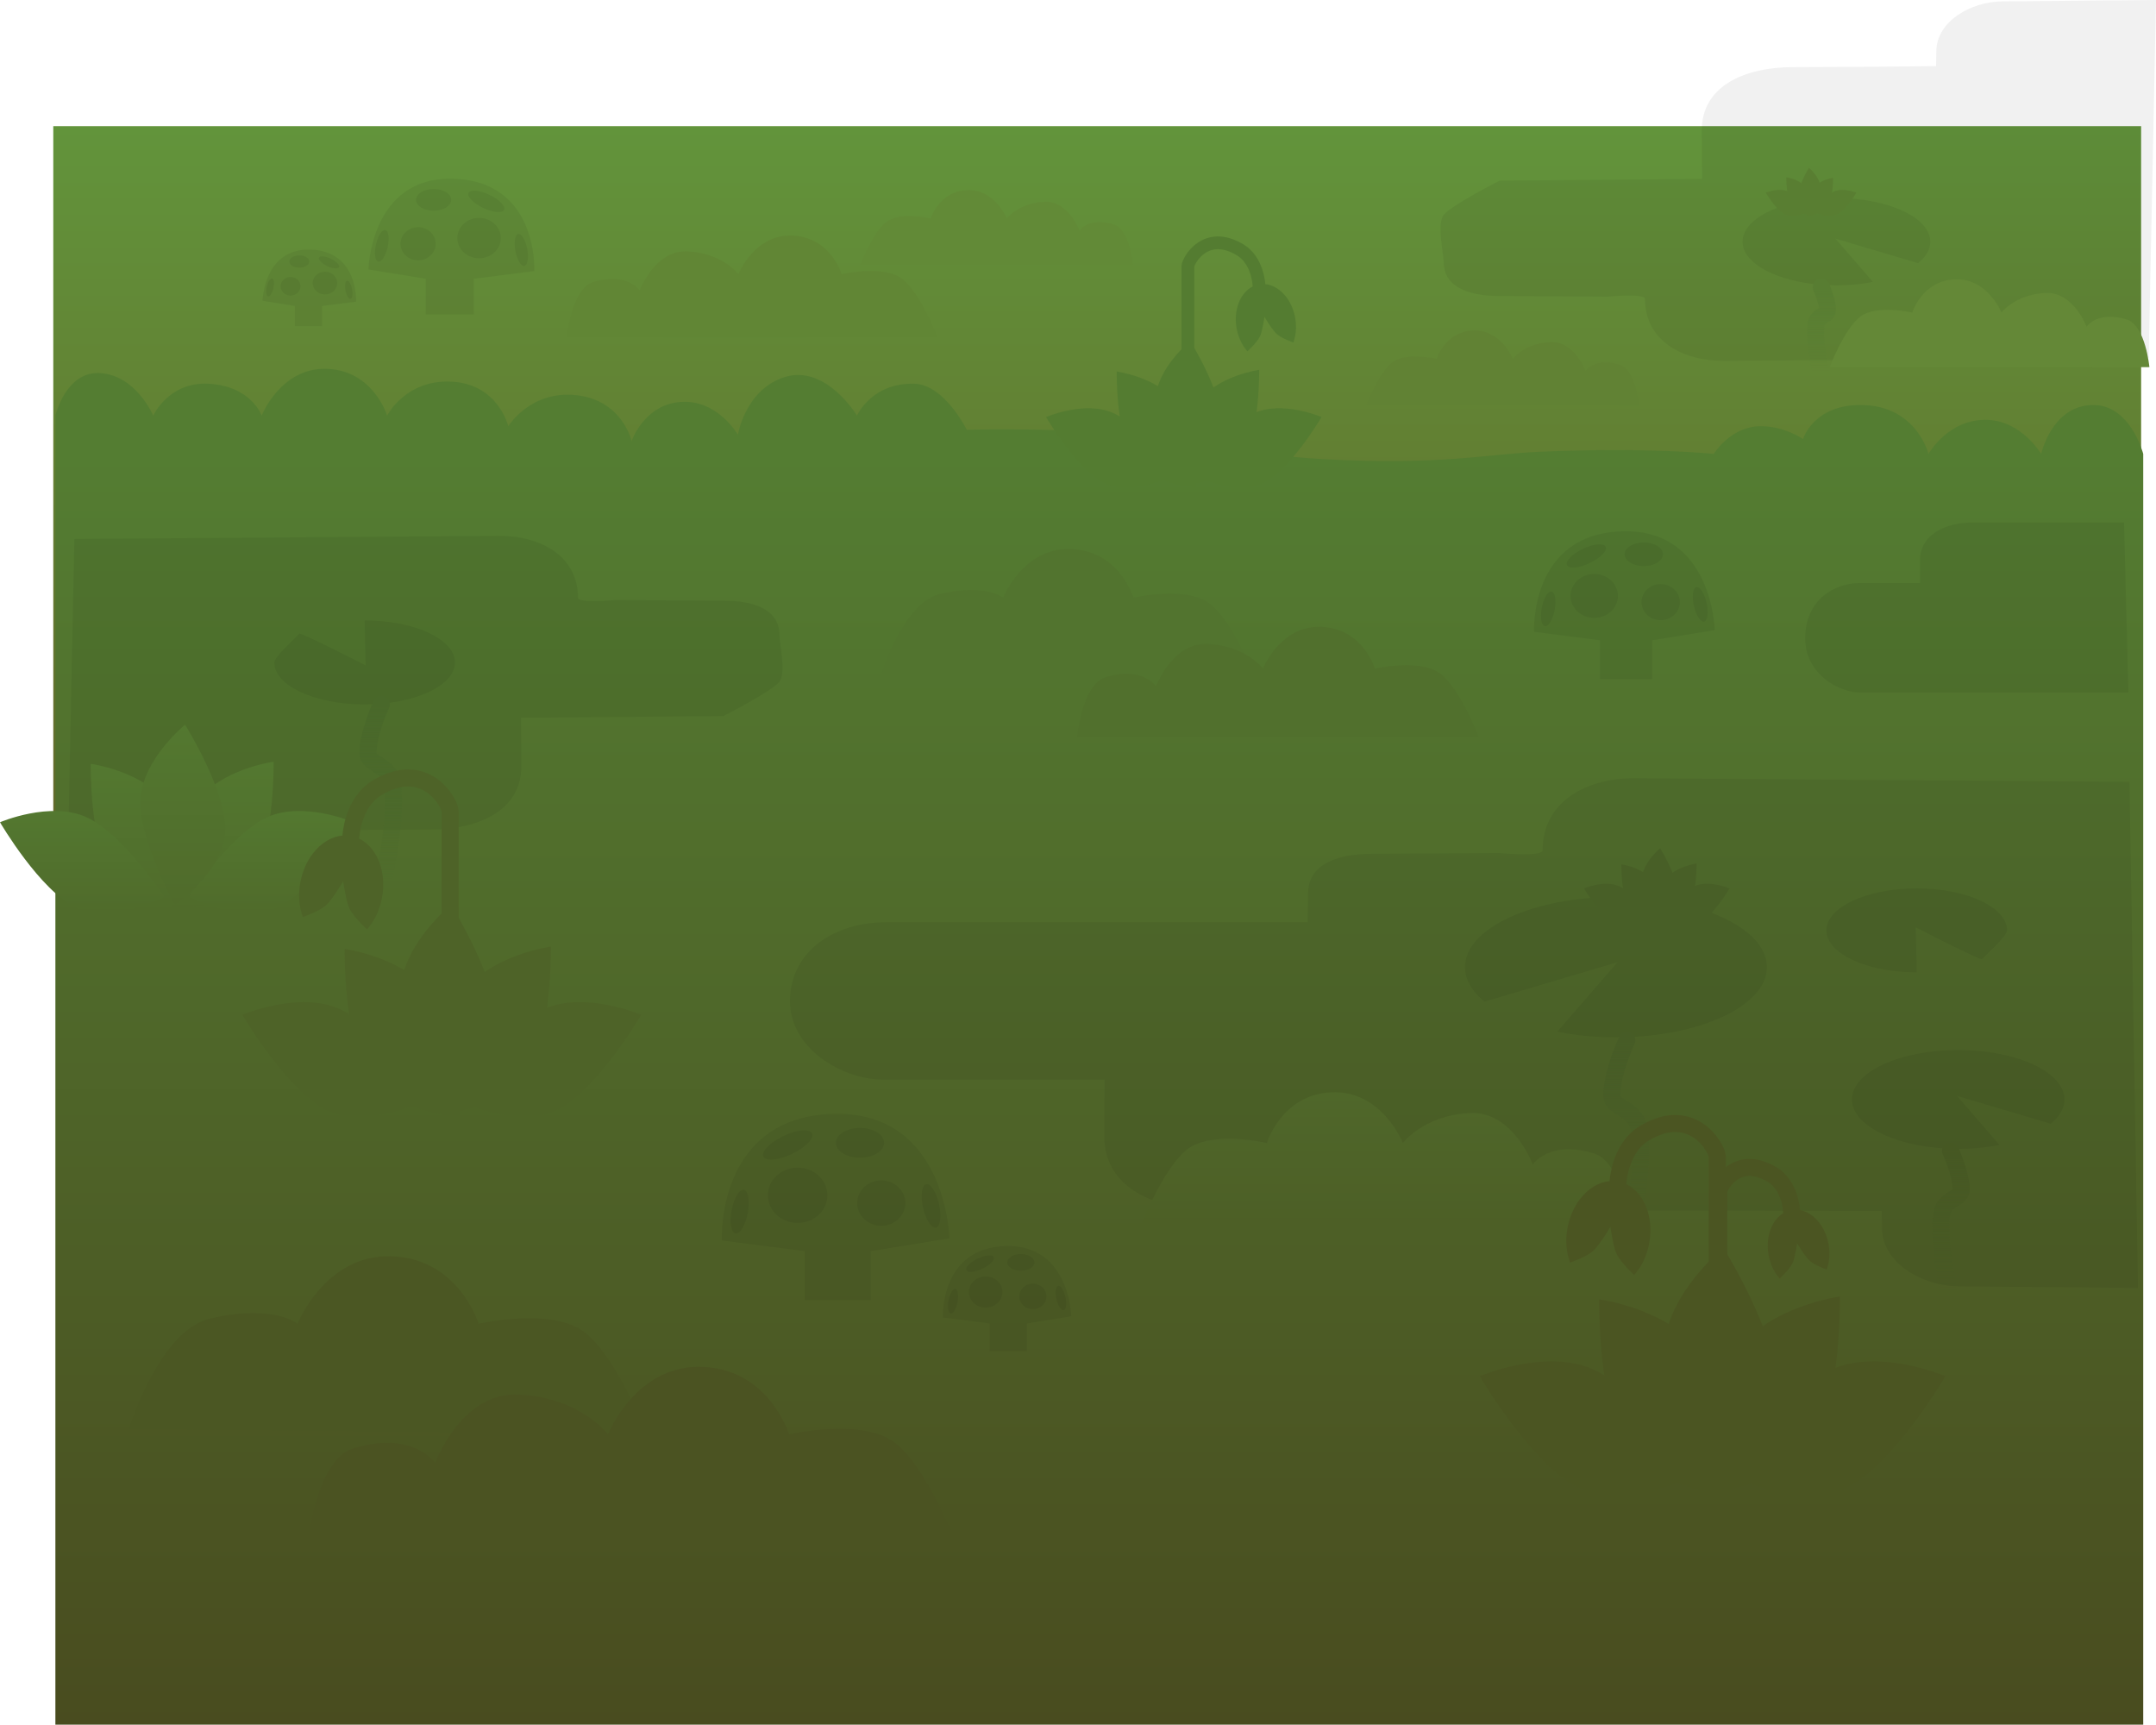 <svg version="1.1" xmlns="http://www.w3.org/2000/svg" xmlns:xlink="http://www.w3.org/1999/xlink" width="507.019" height="405.531" viewBox="0,0,507.019,405.531"><defs><linearGradient x1="240" y1="-5.717" x2="240" y2="172.655" gradientUnits="userSpaceOnUse" id="color-1"><stop offset="0" stop-color="#62943b"/><stop offset="1" stop-color="#616528"/></linearGradient><linearGradient x1="240.496" y1="71.355" x2="240.496" y2="370.154" gradientUnits="userSpaceOnUse" id="color-2"><stop offset="0" stop-color="#547d32"/><stop offset="1" stop-color="#494c1f"/></linearGradient><linearGradient x1="307.626" y1="221.446" x2="307.626" y2="252.95" gradientUnits="userSpaceOnUse" id="color-3"><stop offset="0" stop-color="#4f672a"/><stop offset="1" stop-color="#4d5f26"/></linearGradient><linearGradient x1="15.312" y1="144.225" x2="15.312" y2="179.237" gradientUnits="userSpaceOnUse" id="color-4"><stop offset="0" stop-color="#537830"/><stop offset="1" stop-color="#506b2b"/></linearGradient><linearGradient x1="34.318" y1="143.725" x2="34.318" y2="178.737" gradientUnits="userSpaceOnUse" id="color-5"><stop offset="0" stop-color="#537830"/><stop offset="1" stop-color="#506b2b"/></linearGradient><linearGradient x1="45.82" y1="155.32" x2="45.82" y2="179.298" gradientUnits="userSpaceOnUse" id="color-6"><stop offset="0" stop-color="#537830"/><stop offset="1" stop-color="#506b2b"/></linearGradient><linearGradient x1="1.306" y1="155.32" x2="1.306" y2="179.298" gradientUnits="userSpaceOnUse" id="color-7"><stop offset="0" stop-color="#537830"/><stop offset="1" stop-color="#506b2b"/></linearGradient><linearGradient x1="24.977" y1="135.028" x2="24.977" y2="177.411" gradientUnits="userSpaceOnUse" id="color-8"><stop offset="0" stop-color="#537830"/><stop offset="1" stop-color="#506b2b"/></linearGradient><linearGradient x1="364.786" y1="209.258" x2="364.786" y2="256.591" gradientUnits="userSpaceOnUse" id="color-9"><stop offset="0" stop-color="#475c26"/><stop offset="1" stop-color="#475c26" stop-opacity="0"/></linearGradient><linearGradient x1="440.513" y1="235.272" x2="440.513" y2="268.591" gradientUnits="userSpaceOnUse" id="color-10"><stop offset="0" stop-color="#465823"/><stop offset="1" stop-color="#465823" stop-opacity="0"/></linearGradient><linearGradient x1="71.848" y1="130.258" x2="71.848" y2="172.091" gradientUnits="userSpaceOnUse" id="color-11"><stop offset="0" stop-color="#49682a"/><stop offset="1" stop-color="#49682a" stop-opacity="0"/></linearGradient><linearGradient x1="410.18" y1="32.166" x2="410.18" y2="51.783" gradientUnits="userSpaceOnUse" id="color-12"><stop offset="0" stop-color="#587d32"/><stop offset="1" stop-color="#587d32" stop-opacity="0"/></linearGradient></defs><g transform="translate(18.025,35.377)"><g data-paper-data="{&quot;isPaintingLayer&quot;:true}" fill-rule="nonzero" stroke-linejoin="miter" stroke-miterlimit="10" stroke-dasharray="" stroke-dashoffset="0" style="mix-blend-mode: normal"><path d="M-5.495,172.655v-178.372h490.991v178.372z" fill="url(#color-1)" stroke="none" stroke-width="0" stroke-linecap="butt"/><path d="M-5,370.154v-307.799c0,0 2.452,-10.5 10.505,-10c8.534,0.53 12.5,10 12.5,10c0,0 3.632,-8 13,-7.5c10.103,0.539 12.5,7.5 12.5,7.5c0,0 4.542,-11.5 15.5,-11c10.863,0.496 14,11 14,11c0,0 4.297,-8.463 15,-8c11.144,0.482 13.5,10.5 13.5,10.5c0,0 5.216,-8.514 16.013,-7.309c10.895,1.216 12.987,10.809 12.987,10.809c0,0 2.899,-8.617 11.559,-9.224c8.701,-0.609 13.441,7.724 13.441,7.724c0,0 1.732,-10.684 11.02,-13.575c9.715,-3.024 16.98,9.075 16.98,9.075c0,0 3.441,-7.79 13.486,-7.5c7.118,0.205 12.333,10.833 12.333,10.833c0,0 14.253,-0.462 35.046,0.596c7.919,0.403 29.088,5.215 48.755,6.297c27.618,1.52 38.424,-1.19 50.89,-1.729c25.919,-1.121 40.975,0.503 40.975,0.503c0,0 3.837,-6.215 10.5,-6.5c5.808,-0.249 10.5,3 10.5,3c0,0 2.409,-8 13.5,-8c13.173,0 16,11.5 16,11.5c0,0 4.695,-8.4 14,-8c7.976,0.343 12.5,8 12.5,8c0,0 2.489,-11.278 12,-11.5c8.994,-0.21 12,11.5 12,11.5v298.799c0,0 -387.121,0 -454.204,0c-19.091,0 -36.787,0 -36.787,0z" fill="url(#color-2)" stroke="none" stroke-width="0" stroke-linecap="butt"/><g fill="#4e6328" stroke="none" stroke-width="0" stroke-linecap="butt"><path d="M68.669,217.642c-5.974,-8.712 -5.639,-29.889 -5.639,-29.889c0,0 14.327,2.002 20.302,10.715c5.974,8.712 6.767,28.761 6.767,28.761c0,0 -15.455,-0.874 -21.43,-9.587z"/><path d="M84.456,226.665c0,0 0.793,-20.048 6.767,-28.761c5.974,-8.712 20.302,-10.715 20.302,-10.715c0,0 0.335,21.176 -5.639,29.889c-5.974,8.712 -21.43,9.587 -21.43,9.587z" data-paper-data="{&quot;index&quot;:null}"/><path d="M89.165,223.013c0,0 11.055,-16.744 20.676,-21.107c9.621,-4.363 22.917,1.339 22.917,1.339c0,0 -10.673,18.293 -20.294,22.655c-9.621,4.363 -23.298,-2.888 -23.298,-2.888z" data-paper-data="{&quot;index&quot;:null}"/><path d="M59.269,225.901c-9.621,-4.363 -20.294,-22.655 -20.294,-22.655c0,0 13.296,-5.702 22.917,-1.339c9.621,4.363 20.676,21.107 20.676,21.107c0,0 -13.677,7.251 -23.298,2.888z" data-paper-data="{&quot;index&quot;:null}"/><path d="M85.326,225.17c0,0 -9.701,-17.563 -9.1,-28.11c0.601,-10.547 11.822,-19.677 11.822,-19.677c0,0 11.249,17.944 10.648,28.491c-0.601,10.547 -13.371,19.296 -13.371,19.296z" data-paper-data="{&quot;index&quot;:null}"/></g><path d="M12.295,300.644c0,0 7.205,-23.839 19.726,-26.117c14.582,-3.222 19.928,1.382 19.928,1.382c0,0 6.556,-16.598 22.372,-15.877c15.679,0.715 20.207,15.877 20.207,15.877c0,0 17.326,-4.031 25.013,2.038c7.687,6.069 14.438,23.942 14.438,23.942z" fill="#4b5723" stroke="none" stroke-width="0" stroke-linecap="butt"/><path d="M64.81,305.277c14.241,-4.527 19.485,3.368 19.485,3.368c0,0 6.205,-16.839 19.726,-16.117c14.582,0.778 20.928,9.382 20.928,9.382c0,0 6.556,-16.598 22.372,-15.877c15.679,0.715 20.207,15.877 20.207,15.877c0,0 17.326,-4.031 25.013,2.038c7.687,6.069 14.438,23.942 14.438,23.942l-152.705,0.062c0,0 1.801,-19.547 10.537,-22.674z" fill="#4b5322" stroke="none" stroke-width="0" stroke-linecap="butt"/><g fill="#4b5522" stroke="none" stroke-width="0" stroke-linecap="butt"><path d="M364.64,305.026c-6.974,-10.171 -6.583,-34.892 -6.583,-34.892c0,0 16.726,2.338 23.7,12.508c6.974,10.171 7.9,33.575 7.9,33.575c0,0 -18.042,-1.021 -25.017,-11.192z"/><path d="M383.069,315.559c0,0 0.926,-23.404 7.9,-33.575c6.974,-10.171 23.7,-12.508 23.7,-12.508c0,0 0.391,24.721 -6.583,34.892c-6.974,10.171 -25.017,11.192 -25.017,11.192z" data-paper-data="{&quot;index&quot;:null}"/><path d="M388.566,311.296c0,0 12.905,-19.547 24.137,-24.64c11.231,-5.093 26.753,1.563 26.753,1.563c0,0 -12.46,21.355 -23.691,26.448c-11.231,5.093 -27.198,-3.371 -27.198,-3.371z" data-paper-data="{&quot;index&quot;:null}"/><path d="M353.666,314.668c-11.231,-5.093 -23.691,-26.448 -23.691,-26.448c0,0 15.521,-6.656 26.753,-1.563c11.231,5.093 24.137,24.64 24.137,24.64c0,0 -15.966,8.464 -27.198,3.371z" data-paper-data="{&quot;index&quot;:null}"/><path d="M384.085,313.814c0,0 -11.324,-20.503 -10.623,-32.815c0.702,-12.312 13.801,-22.971 13.801,-22.971c0,0 13.132,20.948 12.431,33.26c-0.702,12.312 -15.609,22.526 -15.609,22.526z" data-paper-data="{&quot;index&quot;:null}"/></g><path d="M167.748,199.596c0.312,-11.55 10.627,-18.129 22.743,-18.129c15.806,0 99,0 99,0c0,0 0.072,-4.493 0.112,-6.966c0.114,-7.116 7.765,-9.078 14.882,-9.12c8.25,-0.048 30.042,-0.175 30.042,-0.175c0,0 10.221,0.944 10.221,-0.611c0,-11.47 10.281,-17.055 21.75,-16.972c23.401,0.17 116.25,0.842 116.25,0.842l2,119c0,0 -31.159,-0.283 -42.253,-0.383c-8.276,-0.075 -17.851,-5.342 -17.928,-13.617c-0.026,-2.806 -0.076,-4.106 -0.076,-4.106c0,0 -136.475,-0.243 -157.997,-0.286c-12.585,-0.025 -24.91,-4.886 -24.83,-17.471c0.03,-4.687 0.084,-13.137 0.084,-13.137c0,0 -35.033,0 -52.257,0c-9.383,0 -22.055,-7.321 -21.743,-18.871z" fill-opacity="0.055" fill="#000000" stroke="none" stroke-width="0" stroke-linecap="butt"/><path d="M364.978,252.95l-114.705,-0.046c0,0 5.071,-13.425 10.845,-17.984c5.774,-4.559 18.788,-1.531 18.788,-1.531c0,0 3.401,-11.388 15.178,-11.926c11.88,-0.542 16.805,11.926 16.805,11.926c0,0 4.767,-6.462 15.72,-7.047c10.156,-0.542 14.817,12.106 14.817,12.106c0,0 3.939,-5.931 14.636,-2.53c6.562,2.349 7.915,17.032 7.915,17.032z" data-paper-data="{&quot;index&quot;:null}" fill="url(#color-3)" stroke="none" stroke-width="0" stroke-linecap="butt"/><path d="M104.496,133.407c0,0 0.046,7.252 0.072,11.276c0.069,10.802 -10.511,14.975 -21.313,14.997c-18.474,0.037 -33.791,0.245 -33.791,0.245c0,0 -0.042,1.116 -0.065,3.524c-0.066,7.103 -8.285,11.624 -15.389,11.689c-9.523,0.086 -36.269,0.329 -36.269,0.329l1.717,-84.119c0,0 79.698,-0.578 99.784,-0.723c9.845,-0.071 18.67,4.722 18.67,14.568c0,1.335 8.773,0.524 8.773,0.524c0,0 18.706,0.109 25.787,0.15c6.109,0.035 12.676,1.72 12.774,7.828c0.034,2.122 1.599,8.924 0.096,11.13c-1.503,2.205 -13.246,8.168 -13.246,8.168z" data-paper-data="{&quot;index&quot;:null}" fill-opacity="0.055" fill="#000000" stroke="none" stroke-width="0" stroke-linecap="butt"/><g stroke="none" stroke-width="0" stroke-linecap="butt"><path d="M8.311,170.734c-5.299,-7.727 -5.002,-26.509 -5.002,-26.509c0,0 12.707,1.776 18.006,9.503c5.299,7.727 6.002,25.508 6.002,25.508c0,0 -13.707,-0.776 -19.006,-8.503z" fill="url(#color-4)"/><path d="M22.313,178.737c0,0 0.703,-17.781 6.002,-25.508c5.299,-7.727 18.006,-9.503 18.006,-9.503c0,0 0.297,18.781 -5.002,26.509c-5.299,7.727 -19.006,8.503 -19.006,8.503z" data-paper-data="{&quot;index&quot;:null}" fill="url(#color-5)"/><path d="M26.489,175.498c0,0 9.805,-14.85 18.338,-18.72c8.533,-3.869 20.325,1.188 20.325,1.188c0,0 -9.466,16.224 -17.999,20.093c-8.533,3.869 -20.663,-2.561 -20.663,-2.561z" data-paper-data="{&quot;index&quot;:null}" fill="url(#color-6)"/><path d="M-0.026,178.059c-8.533,-3.869 -17.999,-20.093 -17.999,-20.093c0,0 11.792,-5.057 20.325,-1.188c8.533,3.869 18.338,18.72 18.338,18.72c0,0 -12.13,6.431 -20.663,2.561z" data-paper-data="{&quot;index&quot;:null}" fill="url(#color-7)"/><path d="M23.085,177.411c0,0 -8.604,-15.577 -8.071,-24.931c0.533,-9.354 10.485,-17.452 10.485,-17.452c0,0 9.977,15.915 9.444,25.269c-0.533,9.354 -11.859,17.114 -11.859,17.114z" data-paper-data="{&quot;index&quot;:null}" fill="url(#color-8)"/></g><path d="M406.491,114.716c0,-9.086 6.914,-13 12.75,-13c4.416,0 14.25,0 14.25,0c0,0 0,-3.266 0,-5.25c0,-6.32 6.18,-9 12.5,-9c8.814,0 35.5,0 35.5,0l1,40c0,0 -50.622,0 -63,0c-5.172,0 -13,-4.414 -13,-12.75z" fill-opacity="0.055" fill="#000000" stroke="none" stroke-width="0" stroke-linecap="butt"/><path d="M397.491,192.031c0,9.113 -15.894,16.5 -35.5,16.5c-3.979,0 -7.805,-0.304 -11.377,-0.865c-0.773,-0.122 -2.384,-0.483 -2.384,-0.483l14.157,-16.331l-31.311,9.297c0,0 -1.33,-1.172 -1.881,-1.788c-1.743,-1.949 -2.706,-4.087 -2.706,-6.329c0,-9.113 15.894,-16.5 35.5,-16.5c19.606,0 35.5,7.387 35.5,16.5z" fill-opacity="0.055" fill="#000000" stroke="none" stroke-width="0" stroke-linecap="butt"/><g fill="#485f27" stroke="none" stroke-width="0" stroke-linecap="butt"><path d="M365.313,178.774c-2.181,-3.18 -2.058,-10.909 -2.058,-10.909c0,0 5.229,0.731 7.41,3.911c2.181,3.18 2.47,10.498 2.47,10.498c0,0 -5.641,-0.319 -7.822,-3.499z"/><path d="M371.075,182.067c0,0 0.289,-7.318 2.47,-10.498c2.181,-3.18 7.41,-3.911 7.41,-3.911c0,0 0.122,7.729 -2.058,10.909c-2.181,3.18 -7.822,3.499 -7.822,3.499z" data-paper-data="{&quot;index&quot;:null}"/><path d="M372.794,180.734c0,0 4.035,-6.111 7.547,-7.704c3.512,-1.592 8.365,0.489 8.365,0.489c0,0 -3.896,6.677 -7.407,8.269c-3.512,1.592 -8.504,-1.054 -8.504,-1.054z" data-paper-data="{&quot;index&quot;:null}"/><path d="M361.882,181.788c-3.512,-1.592 -7.407,-8.269 -7.407,-8.269c0,0 4.853,-2.081 8.365,-0.489c3.512,1.592 7.547,7.704 7.547,7.704c0,0 -4.992,2.647 -8.504,1.054z" data-paper-data="{&quot;index&quot;:null}"/><path d="M371.393,181.521c0,0 -3.541,-6.411 -3.321,-10.26c0.219,-3.85 4.315,-7.182 4.315,-7.182c0,0 4.106,6.55 3.887,10.399c-0.219,3.85 -4.88,7.043 -4.88,7.043z" data-paper-data="{&quot;index&quot;:null}"/></g><g fill="#547c31" stroke="none" stroke-width="0" stroke-linecap="butt"><path d="M248.487,72.628c-4.127,-6.018 -3.896,-20.646 -3.896,-20.646c0,0 9.897,1.383 14.024,7.401c4.127,6.018 4.675,19.867 4.675,19.867c0,0 -10.676,-0.604 -14.803,-6.622z"/><path d="M259.392,78.861c0,0 0.548,-13.849 4.675,-19.867c4.127,-6.018 14.024,-7.401 14.024,-7.401c0,0 0.231,14.628 -3.896,20.646c-4.127,6.018 -14.803,6.622 -14.803,6.622z" data-paper-data="{&quot;index&quot;:null}"/><path d="M262.645,76.338c0,0 7.636,-11.566 14.282,-14.58c6.646,-3.014 15.83,0.925 15.83,0.925c0,0 -7.373,12.636 -14.019,15.65c-6.646,3.014 -16.094,-1.995 -16.094,-1.995z" data-paper-data="{&quot;index&quot;:null}"/><path d="M241.994,78.333c-6.646,-3.014 -14.019,-15.65 -14.019,-15.65c0,0 9.184,-3.939 15.83,-0.925c6.646,3.014 14.282,14.58 14.282,14.58c0,0 -9.448,5.009 -16.094,1.995z" data-paper-data="{&quot;index&quot;:null}"/><path d="M259.993,77.828c0,0 -6.701,-12.132 -6.286,-19.418c0.415,-7.286 8.167,-13.593 8.167,-13.593c0,0 7.771,12.395 7.356,19.681c-0.415,7.286 -9.236,13.329 -9.236,13.329z" data-paper-data="{&quot;index&quot;:null}"/></g><path d="M364.561,209.258c0,0 -3.594,7.639 -3.543,13.006c0.03,3.147 5.892,2.828 6.555,8.377c1.175,9.825 -2.562,25.95 -2.562,25.95" fill="none" stroke="url(#color-9)" stroke-width="4" stroke-linecap="round"/><path d="M442.48,211.531c13.801,0 24.989,5.2 24.989,11.615c0,1.578 -0.677,3.083 -1.905,4.455c-0.388,0.434 -1.324,1.259 -1.324,1.259l-22.041,-6.544l9.966,11.496c0,0 -1.133,0.254 -1.678,0.34c-2.514,0.395 -5.207,0.609 -8.008,0.609c-13.801,0 -24.989,-5.2 -24.989,-11.615c0,-6.415 11.188,-11.615 24.989,-11.615z" data-paper-data="{&quot;index&quot;:null}" fill-opacity="0.055" fill="#000000" stroke="none" stroke-width="0" stroke-linecap="butt"/><path d="M440.354,268.591c0,0 -2.63,-11.351 -1.803,-18.267c0.467,-3.906 4.593,-3.682 4.614,-5.897c0.036,-3.778 -2.494,-9.155 -2.494,-9.155" data-paper-data="{&quot;index&quot;:null}" fill="none" stroke="url(#color-10)" stroke-width="4" stroke-linecap="round"/><path d="M432.73,173.517c11.73,0 21.239,4.42 21.239,9.872c0,1.342 -4.825,5.595 -5.868,6.762c-0.33,0.368 -15.609,-7.467 -15.609,-7.467l0.238,10.577c0,0 -2.636,-0.057 -3.901,-0.166c-9.867,-0.851 -17.338,-4.873 -17.338,-9.706c0,-5.452 9.509,-9.872 21.239,-9.872z" data-paper-data="{&quot;index&quot;:null}" fill-opacity="0.055" fill="#000000" stroke="none" stroke-width="0" stroke-linecap="butt"/><path d="M67.73,130.261c-11.73,0 -21.239,-4.42 -21.239,-9.872c0,-1.342 4.825,-5.595 5.868,-6.762c0.33,-0.368 15.609,7.467 15.609,7.467l-0.238,-10.577c0,0 2.636,0.057 3.901,0.166c9.867,0.851 17.338,4.873 17.338,9.706c0,5.452 -9.509,9.872 -21.239,9.872z" data-paper-data="{&quot;index&quot;:null}" fill-opacity="0.055" fill="#000000" stroke="none" stroke-width="0" stroke-linecap="butt"/><path d="M71.649,130.258c0,0 -3.176,6.751 -3.131,11.495c0.026,2.781 5.207,2.499 5.794,7.404c1.038,8.684 -2.264,22.935 -2.264,22.935" fill="none" stroke="url(#color-11)" stroke-width="4" stroke-linecap="round"/><g fill-opacity="0.055" fill="#000000" stroke="none" stroke-width="0" stroke-linecap="butt"><path d="M171.233,270.31v-11.5l-19.5,-2.5c0,0 -1.45,-29.231 26.502,-29.769c26.36,-0.507 26.998,29.269 26.998,29.269l-18.5,3v11.5z"/><path d="M176.55,245.684c0,3.59 -3.134,6.5 -7,6.5c-3.866,0 -7,-2.91 -7,-6.5c0,-3.59 3.134,-6.5 7,-6.5c3.866,0 7,2.91 7,6.5z"/><path d="M189.883,233.351c0,1.933 -2.537,3.5 -5.667,3.5c-3.13,0 -5.667,-1.567 -5.667,-3.5c0,-1.933 2.537,-3.5 5.667,-3.5c3.13,0 5.667,1.567 5.667,3.5z"/><path d="M183.55,247.518c0,2.946 2.537,5.333 5.667,5.333c3.13,0 5.667,-2.388 5.667,-5.333c0,-2.946 -2.537,-5.333 -5.667,-5.333c-3.13,0 -5.667,2.388 -5.667,5.333z"/><path d="M172.936,231.131c0.553,1.164 -1.559,3.325 -4.717,4.827c-3.159,1.502 -6.168,1.777 -6.722,0.613c-0.553,-1.164 1.559,-3.325 4.717,-4.827c3.159,-1.502 6.168,-1.777 6.722,-0.613z"/><path d="M156.912,244.385c1.044,0.201 1.449,2.662 0.904,5.497c-0.545,2.835 -1.834,4.97 -2.878,4.769c-1.044,-0.201 -1.449,-2.662 -0.904,-5.497c0.545,-2.835 1.834,-4.97 2.878,-4.769z"/><path d="M199.772,243.086c1.037,-0.235 2.395,1.858 3.031,4.673c0.637,2.816 0.312,5.288 -0.725,5.523c-1.037,0.235 -2.395,-1.858 -3.031,-4.673c-0.637,-2.816 -0.312,-5.288 0.725,-5.523z"/></g><g fill-opacity="0.055" fill="#000000" stroke="none" stroke-width="0" stroke-linecap="butt"><path d="M214.724,282.31v-6.485l-10.997,-1.41c0,0 -0.818,-16.485 14.946,-16.788c14.866,-0.286 15.225,16.506 15.225,16.506l-10.433,1.692v6.485z"/><path d="M217.723,268.423c0,2.024 -1.767,3.666 -3.948,3.666c-2.18,0 -3.948,-1.641 -3.948,-3.666c0,-2.024 1.767,-3.666 3.948,-3.666c2.18,0 3.948,1.641 3.948,3.666z"/><path d="M225.242,261.467c0,1.09 -1.431,1.974 -3.196,1.974c-1.765,0 -3.196,-0.884 -3.196,-1.974c0,-1.09 1.431,-1.974 3.196,-1.974c1.765,0 3.196,0.884 3.196,1.974z"/><path d="M221.67,269.456c0,1.661 1.431,3.008 3.196,3.008c1.765,0 3.196,-1.347 3.196,-3.008c0,-1.661 -1.431,-3.008 -3.196,-3.008c-1.765,0 -3.196,1.347 -3.196,3.008z"/><path d="M215.685,260.215c0.312,0.656 -0.879,1.875 -2.66,2.722c-1.781,0.847 -3.478,1.002 -3.791,0.346c-0.312,-0.656 0.879,-1.875 2.66,-2.722c1.781,-0.847 3.478,-1.002 3.791,-0.346z"/><path d="M206.648,267.69c0.589,0.113 0.817,1.501 0.51,3.1c-0.307,1.599 -1.034,2.803 -1.623,2.69c-0.589,-0.113 -0.817,-1.501 -0.51,-3.1c0.307,-1.599 1.034,-2.803 1.623,-2.69z"/><path d="M230.819,266.957c0.585,-0.132 1.35,1.048 1.71,2.636c0.359,1.588 0.176,2.982 -0.409,3.115c-0.585,0.132 -1.35,-1.048 -1.71,-2.636c-0.359,-1.588 -0.176,-2.982 0.409,-3.115z"/></g><g fill-opacity="0.055" fill="#000000" stroke="none" stroke-width="0" stroke-linecap="butt"><path d="M358.222,124.31v-9.136l-15.492,-1.986c0,0 -1.152,-23.223 21.054,-23.65c20.942,-0.403 21.448,23.253 21.448,23.253l-14.697,2.383v9.136z"/><path d="M362.446,104.746c0,2.852 -2.49,5.164 -5.561,5.164c-3.071,0 -5.561,-2.312 -5.561,-5.164c0,-2.852 2.49,-5.164 5.561,-5.164c3.071,0 5.561,2.312 5.561,5.164z"/><path d="M373.038,94.948c0,1.536 -2.016,2.781 -4.502,2.781c-2.486,0 -4.502,-1.245 -4.502,-2.781c0,-1.536 2.016,-2.781 4.502,-2.781c2.486,0 4.502,1.245 4.502,2.781z"/><path d="M368.007,106.203c0,2.34 2.016,4.237 4.502,4.237c2.486,0 4.502,-1.897 4.502,-4.237c0,-2.34 -2.016,-4.237 -4.502,-4.237c-2.486,0 -4.502,1.897 -4.502,4.237z"/><path d="M359.575,93.185c0.44,0.925 -1.238,2.641 -3.748,3.835c-2.509,1.193 -4.9,1.411 -5.34,0.487c-0.44,-0.925 1.238,-2.641 3.748,-3.835c2.509,-1.193 4.9,-1.411 5.34,-0.487z"/><path d="M346.845,103.714c0.83,0.16 1.151,2.115 0.718,4.367c-0.433,2.252 -1.457,3.948 -2.287,3.789c-0.83,-0.16 -1.151,-2.115 -0.718,-4.367c0.433,-2.252 1.457,-3.948 2.287,-3.789z"/><path d="M380.894,102.682c0.824,-0.186 1.902,1.476 2.408,3.713c0.506,2.237 0.248,4.201 -0.576,4.388c-0.824,0.186 -1.902,-1.476 -2.408,-3.713c-0.506,-2.237 -0.248,-4.201 0.576,-4.388z"/></g><g data-paper-data="{&quot;index&quot;:null}" fill-opacity="0.055" fill="#000000" stroke="none" stroke-width="0" stroke-linecap="butt"><path d="M82.109,38.561v-8.385l-13.489,-2.187c0,0 0.465,-21.711 19.685,-21.341c20.381,0.392 19.323,21.705 19.323,21.705l-14.218,1.823v8.385z"/><path d="M94.638,15.866c2.819,0 5.104,2.122 5.104,4.739c0,2.617 -2.285,4.739 -5.104,4.739c-2.819,0 -5.104,-2.122 -5.104,-4.739c0,-2.617 2.285,-4.739 5.104,-4.739z"/><path d="M83.944,9.061c2.282,0 4.132,1.143 4.132,2.552c0,1.409 -1.85,2.552 -4.132,2.552c-2.282,0 -4.132,-1.143 -4.132,-2.552c0,-1.409 1.85,-2.552 4.132,-2.552z"/><path d="M84.43,21.942c0,2.148 -1.85,3.889 -4.132,3.889c-2.282,0 -4.132,-1.741 -4.132,-3.889c0,-2.148 1.85,-3.889 4.132,-3.889c2.282,0 4.132,1.741 4.132,3.889z"/><path d="M97.07,10.441c2.303,1.095 3.843,2.671 3.44,3.52c-0.404,0.849 -2.598,0.648 -4.901,-0.447c-2.303,-1.095 -3.843,-2.671 -3.44,-3.52c0.404,-0.849 2.598,-0.648 4.901,0.447z"/><path d="M105.951,23.135c0.397,2.067 0.102,3.861 -0.659,4.008c-0.762,0.146 -1.701,-1.41 -2.099,-3.477c-0.397,-2.067 -0.102,-3.861 0.659,-4.008c0.762,-0.146 1.701,1.41 2.099,3.477z"/><path d="M73.131,22.738c-0.464,2.053 -1.454,3.579 -2.21,3.408c-0.756,-0.171 -0.993,-1.974 -0.529,-4.027c0.464,-2.053 1.454,-3.579 2.21,-3.408c0.756,0.171 0.993,1.974 0.529,4.027z"/></g><g data-paper-data="{&quot;index&quot;:null}" fill-opacity="0.055" fill="#000000" stroke="none" stroke-width="0" stroke-linecap="butt"><path d="M51.327,41.31v-4.729l-7.607,-1.234c0,0 0.262,-12.244 11.101,-12.035c11.494,0.221 10.897,12.241 10.897,12.241l-8.018,1.028v4.729z"/><path d="M58.392,28.512c1.59,0 2.878,1.197 2.878,2.673c0,1.476 -1.289,2.673 -2.878,2.673c-1.59,0 -2.878,-1.197 -2.878,-2.673c0,-1.476 1.289,-2.673 2.878,-2.673z"/><path d="M52.362,24.674c1.287,0 2.33,0.644 2.33,1.439c0,0.795 -1.043,1.439 -2.33,1.439c-1.287,0 -2.33,-0.644 -2.33,-1.439c0,-0.795 1.043,-1.439 2.33,-1.439z"/><path d="M52.636,31.938c0,1.211 -1.043,2.193 -2.33,2.193c-1.287,0 -2.33,-0.982 -2.33,-2.193c0,-1.211 1.043,-2.193 2.33,-2.193c1.287,0 2.33,0.982 2.33,2.193z"/><path d="M59.764,25.452c1.299,0.618 2.167,1.506 1.94,1.985c-0.228,0.479 -1.465,0.366 -2.764,-0.252c-1.299,-0.618 -2.167,-1.506 -1.94,-1.985c0.228,-0.479 1.465,-0.366 2.764,0.252z"/><path d="M64.772,32.611c0.224,1.166 0.058,2.178 -0.372,2.26c-0.429,0.083 -0.959,-0.795 -1.183,-1.961c-0.224,-1.166 -0.058,-2.178 0.372,-2.26c0.429,-0.083 0.959,0.795 1.183,1.961z"/><path d="M46.264,32.387c-0.262,1.158 -0.82,2.018 -1.246,1.922c-0.427,-0.096 -0.56,-1.113 -0.298,-2.271c0.262,-1.158 0.82,-2.018 1.246,-1.922c0.427,0.096 0.56,1.113 0.298,2.271z"/></g><path d="M382.24,6.683c0,0 -0.046,-7.252 -0.072,-11.276c-0.069,-10.802 10.511,-14.975 21.313,-14.997c18.474,-0.037 33.791,-0.245 33.791,-0.245c0,0 0.042,-1.116 0.065,-3.524c0.066,-7.103 8.285,-11.624 15.389,-11.689c9.523,-0.086 36.269,-0.329 36.269,-0.329l-1.717,84.119c0,0 -79.698,0.578 -99.784,0.723c-9.845,0.071 -18.67,-4.722 -18.67,-14.568c0,-1.335 -8.773,-0.524 -8.773,-0.524c0,0 -18.706,-0.109 -25.787,-0.15c-6.109,-0.035 -12.676,-1.72 -12.774,-7.828c-0.034,-2.122 -1.599,-8.924 -0.096,-11.13c1.503,-2.205 13.246,-8.168 13.246,-8.168z" data-paper-data="{&quot;index&quot;:null}" fill-opacity="0.055" fill="#000000" stroke="none" stroke-width="0" stroke-linecap="butt"/><path d="M385.824,277.591c0,0 0,-32.749 0,-41c0,-1.871 -5.757,-12.339 -17.152,-5.49c-5.829,3.503 -6.182,11.49 -6.182,11.49" fill="none" stroke="#4b5522" stroke-width="4" stroke-linecap="round"/><path d="M369.832,256.877c-0.401,2.217 -1.209,4.224 -2.294,5.901c-0.384,0.593 -1.251,1.651 -1.251,1.651c0,0 -3.107,-2.85 -4.114,-4.888c-0.823,-1.665 -1.487,-6.45 -1.487,-6.45c0,0 -2.495,4.274 -4.098,5.697c-1.56,1.385 -5.393,2.729 -5.393,2.729c0,0 -0.432,-1.339 -0.575,-2.052c-0.378,-1.881 -0.41,-3.949 -0.027,-6.067c1.268,-7.01 6.602,-11.914 11.914,-10.953c5.312,0.961 8.591,7.422 7.323,14.432z" fill="#4b5522" stroke="none" stroke-width="0" stroke-linecap="butt"/><path d="M386.156,274.925c0,0 0,-24.022 0,-30.075c0,-1.372 4.223,-9.051 12.581,-4.027c4.276,2.57 4.534,8.428 4.534,8.428" data-paper-data="{&quot;index&quot;:null}" fill="none" stroke="#4b5522" stroke-width="4" stroke-linecap="round"/><path d="M403.258,249.143c3.897,-0.705 7.81,2.892 8.74,8.035c0.281,1.554 0.258,3.07 -0.02,4.45c-0.105,0.523 -0.422,1.505 -0.422,1.505c0,0 -2.812,-0.986 -3.956,-2.002c-1.176,-1.044 -3.006,-4.179 -3.006,-4.179c0,0 -0.487,3.51 -1.09,4.732c-0.738,1.495 -3.018,3.585 -3.018,3.585c0,0 -0.636,-0.776 -0.917,-1.211c-0.796,-1.23 -1.389,-2.702 -1.683,-4.329c-0.93,-5.142 1.475,-9.882 5.372,-10.587z" data-paper-data="{&quot;index&quot;:null}" fill="#4b5522" stroke="none" stroke-width="0" stroke-linecap="butt"/><path d="M87.824,196.341c0,0 0,-32.749 0,-41c0,-1.871 -5.757,-12.339 -17.152,-5.49c-5.829,3.503 -6.182,11.49 -6.182,11.49" fill="none" stroke="#4e6328" stroke-width="4" stroke-linecap="round"/><path d="M71.832,175.627c-0.401,2.217 -1.209,4.224 -2.294,5.901c-0.384,0.593 -1.251,1.651 -1.251,1.651c0,0 -3.107,-2.85 -4.114,-4.888c-0.823,-1.665 -1.487,-6.45 -1.487,-6.45c0,0 -2.495,4.274 -4.098,5.697c-1.56,1.385 -5.393,2.729 -5.393,2.729c0,0 -0.432,-1.339 -0.575,-2.052c-0.378,-1.881 -0.41,-3.949 -0.027,-6.067c1.268,-7.01 6.602,-11.914 11.914,-10.953c5.312,0.961 8.591,7.422 7.323,14.432z" fill="#4e6328" stroke="none" stroke-width="0" stroke-linecap="butt"/><path d="M261.322,56.675c0,0 0,-23.463 0,-29.375c0,-1.34 4.124,-8.84 12.288,-3.933c4.176,2.51 4.429,8.232 4.429,8.232" data-paper-data="{&quot;index&quot;:null}" fill="none" stroke="#547c31" stroke-width="3" stroke-linecap="round"/><path d="M278.027,31.494c3.806,-0.688 7.628,2.825 8.536,7.847c0.274,1.517 0.252,2.999 -0.019,4.347c-0.103,0.511 -0.412,1.47 -0.412,1.47c0,0 -2.746,-0.963 -3.864,-1.955c-1.148,-1.019 -2.936,-4.081 -2.936,-4.081c0,0 -0.476,3.428 -1.065,4.621c-0.721,1.46 -2.947,3.502 -2.947,3.502c0,0 -0.621,-0.758 -0.896,-1.183c-0.778,-1.201 -1.357,-2.639 -1.644,-4.228c-0.908,-5.022 1.441,-9.652 5.247,-10.34z" data-paper-data="{&quot;index&quot;:null}" fill="#547c31" stroke="none" stroke-width="0" stroke-linecap="butt"/><path d="M121.288,31.008c8.129,-2.584 11.123,1.922 11.123,1.922c0,0 3.542,-9.612 11.26,-9.2c8.324,0.444 11.946,5.355 11.946,5.355c0,0 3.742,-9.475 12.77,-9.063c8.95,0.408 11.534,9.063 11.534,9.063c0,0 9.89,-2.301 14.278,1.163c4.388,3.464 8.242,13.667 8.242,13.667l-87.168,0.035c0,0 1.028,-11.158 6.015,-12.943z" fill="#618635" stroke="none" stroke-width="0" stroke-linecap="butt"/><path d="M244.014,17.423c3.671,1.314 4.428,9.528 4.428,9.528l-64.168,-0.026c0,0 2.837,-7.511 6.067,-10.061c3.23,-2.55 10.511,-0.856 10.511,-0.856c0,0 1.903,-6.371 8.491,-6.672c6.646,-0.303 9.401,6.672 9.401,6.672c0,0 2.667,-3.615 8.794,-3.942c5.681,-0.303 8.289,6.773 8.289,6.773c0,0 2.203,-3.318 8.188,-1.415z" data-paper-data="{&quot;index&quot;:null}" fill="#628a37" stroke="none" stroke-width="0" stroke-linecap="butt"/><path d="M413.84,11.198c12.189,0 22.069,4.592 22.069,10.258c0,1.394 -0.598,2.723 -1.682,3.935c-0.342,0.383 -1.169,1.112 -1.169,1.112l-19.465,-5.78l8.801,10.153c0,0 -1.001,0.224 -1.482,0.3c-2.22,0.349 -4.599,0.538 -7.072,0.538c-12.189,0 -22.069,-4.592 -22.069,-10.258c0,-5.665 9.881,-10.258 22.069,-10.258z" data-paper-data="{&quot;index&quot;:null}" fill-opacity="0.055" fill="#000000" stroke="none" stroke-width="0" stroke-linecap="butt"/><g data-paper-data="{&quot;index&quot;:null}" fill="#597e32" stroke="none" stroke-width="0" stroke-linecap="butt"><path d="M411.774,13.214c-1.356,1.977 -4.863,2.175 -4.863,2.175c0,0 0.18,-4.549 1.536,-6.526c1.356,-1.977 4.607,-2.431 4.607,-2.431c0,0 0.076,4.805 -1.28,6.782z"/><path d="M408.192,15.262c0,0 -3.507,-0.198 -4.863,-2.175c-1.356,-1.977 -1.28,-6.782 -1.28,-6.782c0,0 3.251,0.454 4.607,2.431c1.356,1.977 1.536,6.526 1.536,6.526z" data-paper-data="{&quot;index&quot;:null}"/><path d="M407.124,14.433c0,0 -3.103,1.645 -5.287,0.655c-2.183,-0.99 -4.605,-5.141 -4.605,-5.141c0,0 3.017,-1.294 5.2,-0.304c2.183,0.99 4.692,4.789 4.692,4.789z" data-paper-data="{&quot;index&quot;:null}"/><path d="M413.907,15.088c-2.183,0.99 -5.287,-0.655 -5.287,-0.655c0,0 2.508,-3.799 4.692,-4.789c2.183,-0.99 5.2,0.304 5.2,0.304c0,0 -2.422,4.151 -4.605,5.141z" data-paper-data="{&quot;index&quot;:null}"/><path d="M407.995,14.923c0,0 -2.898,-1.985 -3.034,-4.378c-0.136,-2.393 2.416,-6.465 2.416,-6.465c0,0 2.546,2.072 2.683,4.465c0.136,2.393 -2.065,6.378 -2.065,6.378z" data-paper-data="{&quot;index&quot;:null}"/></g><path d="M410.087,51.783c0,0 -1.548,-6.683 -1.062,-10.755c0.275,-2.3 2.704,-2.168 2.717,-3.472c0.021,-2.224 -1.468,-5.39 -1.468,-5.39" data-paper-data="{&quot;index&quot;:null}" fill="none" stroke="url(#color-12)" stroke-width="4" stroke-linecap="round"/><path d="M482.255,39.789c4.3,1.539 5.187,11.161 5.187,11.161l-75.168,-0.03c0,0 3.323,-8.798 7.107,-11.785c3.784,-2.987 12.312,-1.003 12.312,-1.003c0,0 2.229,-7.463 9.947,-7.815c7.785,-0.355 11.012,7.815 11.012,7.815c0,0 3.124,-4.235 10.302,-4.618c6.655,-0.355 9.71,7.934 9.71,7.934c0,0 2.581,-3.886 9.591,-1.658z" data-paper-data="{&quot;index&quot;:null}" fill="#648837" stroke="none" stroke-width="0" stroke-linecap="butt"/><path d="M363.014,50.423c3.671,1.314 4.428,9.528 4.428,9.528l-64.168,-0.026c0,0 2.837,-7.51 6.067,-10.061c3.23,-2.55 10.511,-0.856 10.511,-0.856c0,0 1.903,-6.371 8.491,-6.672c6.646,-0.303 9.401,6.672 9.401,6.672c0,0 2.667,-3.615 8.794,-3.942c5.681,-0.303 8.289,6.773 8.289,6.773c0,0 2.204,-3.318 8.188,-1.415z" data-paper-data="{&quot;index&quot;:null}" fill="#618234" stroke="none" stroke-width="0" stroke-linecap="butt"/><path d="M189.295,122.992c0,0 5.192,-17.178 14.214,-18.82c10.508,-2.321 14.36,0.996 14.36,0.996c0,0 4.724,-11.96 16.121,-11.44c11.298,0.516 14.561,11.44 14.561,11.44c0,0 12.485,-2.904 18.024,1.469c5.539,4.373 10.404,17.252 10.404,17.252z" fill="#52742f" stroke="none" stroke-width="0" stroke-linecap="butt"/><path d="M241.79,123.926c8.808,-2.8 12.052,2.083 12.052,2.083c0,0 3.838,-10.415 12.2,-9.969c9.019,0.481 12.944,5.803 12.944,5.803c0,0 4.055,-10.266 13.837,-9.82c9.698,0.443 12.498,9.82 12.498,9.82c0,0 10.716,-2.493 15.471,1.261c4.755,3.754 8.93,14.808 8.93,14.808l-94.45,0.038c0,0 1.114,-12.09 6.517,-14.024z" fill="#51702d" stroke="none" stroke-width="0" stroke-linecap="butt"/></g></g></svg>